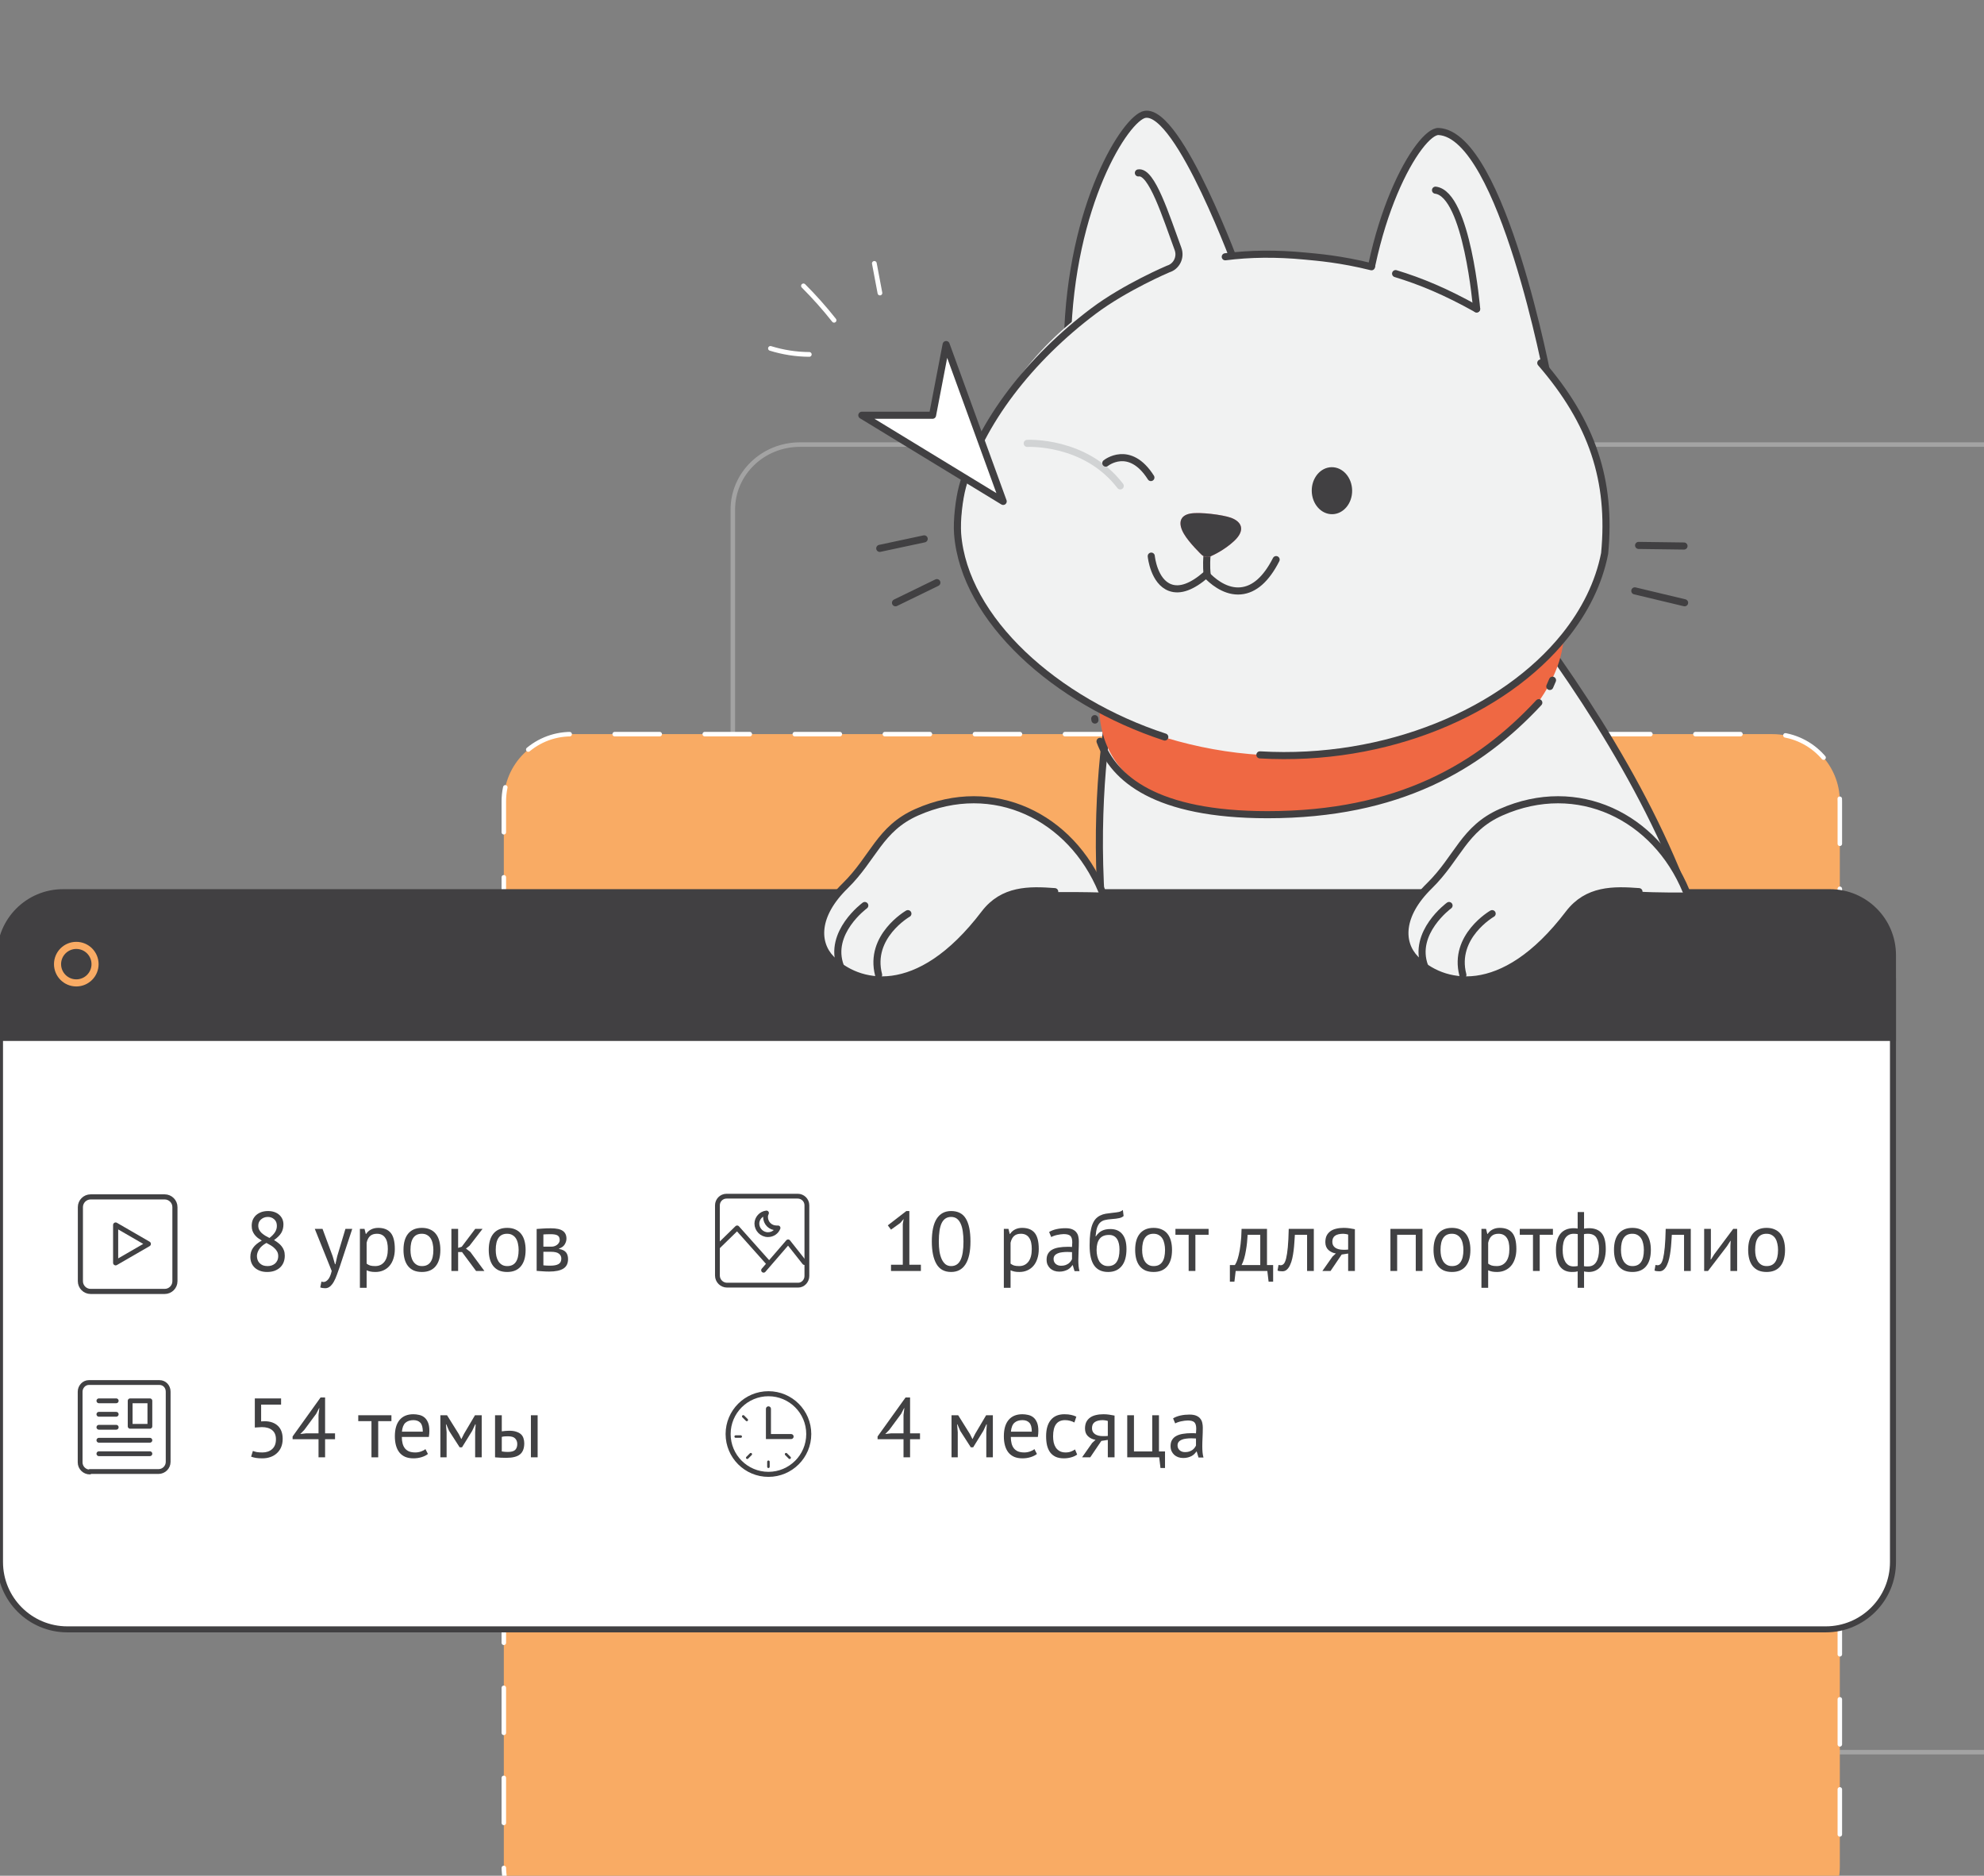 <svg width="330" height="312" viewBox="0 0 330 312" fill="none" xmlns="http://www.w3.org/2000/svg">
<rect x="0" y="0" width="330" height="312" fill="#808080" stroke="none"/>
<g clip-path="url(#clip0_337_6025)">
<path opacity="0.28" d="M346.03 255.013V280.633C346.03 286.613 341.04 291.453 334.88 291.453H133.04C126.88 291.453 121.89 286.603 121.89 280.633V84.773C121.89 78.793 126.88 73.953 133.04 73.953H334.88C341.04 73.953 346.03 78.803 346.03 84.773V223.823" stroke="white" stroke-width="0.75" stroke-miterlimit="10" stroke-linecap="round" stroke-linejoin="round"/>
<path d="M294.82 321.703H95C88.82 321.703 83.8 316.693 83.8 310.503V133.313C83.8 127.133 88.81 122.113 95 122.113H294.82C301 122.113 306.02 127.123 306.02 133.313V310.503C306.02 316.683 301.01 321.703 294.82 321.703Z" fill="#F9AB64"/>
<path d="M294.82 321.703H95C88.82 321.703 83.8 316.693 83.8 310.503V133.313C83.8 127.133 88.81 122.113 95 122.113H294.82C301 122.113 306.02 127.123 306.02 133.313V310.503C306.02 316.683 301.01 321.703 294.82 321.703Z" stroke="white" stroke-width="0.75" stroke-linecap="round" stroke-linejoin="round" stroke-dasharray="7.49 7.49"/>
<path d="M185.98 111.073C185.98 111.073 176.84 144.393 189.85 185.463C198.51 212.783 246.09 200.163 275.85 193.833C289.27 190.973 288.17 180.233 285.59 166.763C281.38 144.803 269.17 123.873 256.8 106.653C259.46 64.063 181.25 91.983 185.98 111.073Z" fill="#F1F2F2"/>
<path d="M185.98 111.073C185.98 111.073 176.84 144.393 189.85 185.463C198.51 212.783 246.09 200.163 275.85 193.833C289.27 190.973 288.17 180.233 285.59 166.763C281.38 144.803 269.17 123.873 256.8 106.653C259.46 64.063 181.25 91.983 185.98 111.073Z" stroke="#414042" stroke-width="1.181" stroke-miterlimit="10" stroke-linecap="round" stroke-linejoin="round"/>
<path d="M183.82 111.242C183.82 111.242 174.86 135.742 211.22 135.512C247.58 135.282 265.78 111.812 258.59 98.852C252.33 87.562 184.5 93.782 183.82 111.242Z" fill="#EF6843"/>
<path d="M182.97 123.313C185.26 129.463 192.19 135.513 210.83 135.513C232.6 135.513 246.03 127.543 255.95 116.883" stroke="#414042" stroke-width="1.181" stroke-miterlimit="10" stroke-linecap="round" stroke-linejoin="round"/>
<path d="M257.78 114.183C257.93 113.833 258.08 113.493 258.23 113.143" stroke="#414042" stroke-width="1.181" stroke-miterlimit="10" stroke-linecap="round" stroke-linejoin="round"/>
<path d="M239.3 21.873C236.13 21.683 226.91 36.773 226.4 59.533L257.57 63.523C257.58 63.523 249.88 22.493 239.3 21.873Z" fill="#F1F2F2" stroke="#414042" stroke-width="1.181" stroke-miterlimit="10" stroke-linecap="round" stroke-linejoin="round"/>
<path d="M190.45 19.023C187.31 19.533 178.06 33.923 177.55 56.683L206 45.233C206 45.223 196.13 18.103 190.45 19.023Z" fill="#F1F2F2" stroke="#414042" stroke-width="1.181" stroke-miterlimit="10" stroke-linecap="round" stroke-linejoin="round"/>
<path d="M267.15 92.063C263.29 111.703 237.87 127.203 209.81 125.573C188.15 124.303 168.12 112.423 161.91 98.123C159.29 92.083 159.14 85.263 161.15 78.993C167.2 60.113 185.4 39.493 217.31 42.593C257.88 46.533 268.22 73.833 267.15 92.063Z" fill="#F1F2F2"/>
<path d="M209.56 125.563C230.6 126.793 250.16 118.383 260.26 105.813C263.62 101.623 265.94 96.973 266.9 92.063C268.06 79.933 264.85 70.283 256.28 60.373" stroke="#414042" stroke-width="1.181" stroke-miterlimit="10" stroke-linecap="round" stroke-linejoin="round"/>
<path d="M189.35 28.763C191.57 28.383 193.92 35.933 195.94 41.403C196.45 42.793 195.7 44.323 194.31 44.743C194.31 44.743 187.18 47.753 181.85 51.763C171.49 59.553 163.03 70.223 160.1 80.913C159.52 83.043 159.11 86.593 159.28 88.793C160.38 103.043 175.62 116.673 193.74 122.593" stroke="#414042" stroke-width="1.181" stroke-miterlimit="10" stroke-linecap="round" stroke-linejoin="round"/>
<path d="M245.61 51.383C245.61 51.383 244.03 32.293 238.77 31.633" stroke="#414042" stroke-width="1.181" stroke-miterlimit="10" stroke-linecap="round" stroke-linejoin="round"/>
<path d="M232.13 45.513C236.3 46.783 240.42 48.483 245.61 51.383" stroke="#414042" stroke-width="1.181" stroke-miterlimit="10" stroke-linecap="round" stroke-linejoin="round"/>
<path d="M228.12 44.373C222.95 43.083 219.06 42.783 217.05 42.593C212.27 42.133 207.86 42.193 203.8 42.713" stroke="#414042" stroke-width="1.181" stroke-miterlimit="10" stroke-linecap="round" stroke-linejoin="round"/>
<path d="M221.602 85.531C223.458 85.502 224.935 83.729 224.902 81.57C224.869 79.41 223.338 77.683 221.483 77.711C219.627 77.74 218.15 79.513 218.183 81.672C218.216 83.832 219.747 85.559 221.602 85.531Z" fill="#414042"/>
<path d="M200.75 92.603C200.75 92.603 200.61 94.052 200.8 95.703" stroke="#414042" stroke-width="1.181" stroke-miterlimit="10" stroke-linecap="round" stroke-linejoin="round"/>
<path d="M153.72 89.633L146.33 91.213" stroke="#414042" stroke-width="1.181" stroke-miterlimit="10" stroke-linecap="round" stroke-linejoin="round"/>
<path d="M155.83 96.913L148.95 100.263" stroke="#414042" stroke-width="1.181" stroke-miterlimit="10" stroke-linecap="round" stroke-linejoin="round"/>
<path d="M272.55 90.723L280.1 90.823" stroke="#414042" stroke-width="1.181" stroke-miterlimit="10" stroke-linecap="round" stroke-linejoin="round"/>
<path d="M271.92 98.283L280.2 100.263" stroke="#414042" stroke-width="1.181" stroke-miterlimit="10" stroke-linecap="round" stroke-linejoin="round"/>
<path d="M196.92 88.793C195.95 87.133 196.15 85.723 198.06 85.413C199.66 85.153 203.34 85.623 204.72 86.113C206.55 86.763 207.19 88.193 205.29 89.973C203.56 91.593 201.56 92.443 201.56 92.443C201.01 92.773 200.3 92.703 199.84 92.253C199.83 92.243 197.8 90.303 196.92 88.793Z" fill="#FF9CAF"/>
<path d="M196.92 88.793C195.95 87.133 196.15 85.723 198.06 85.413C199.66 85.153 203.34 85.623 204.72 86.113C206.55 86.763 207.19 88.193 205.29 89.973C203.56 91.593 201.56 92.443 201.56 92.443C201.01 92.773 200.3 92.703 199.84 92.253C199.83 92.243 197.8 90.303 196.92 88.793Z" fill="#414042"/>
<path d="M182.09 119.533L182.12 119.773" stroke="#414042" stroke-width="1.181" stroke-miterlimit="10" stroke-linecap="round" stroke-linejoin="round"/>
<path d="M212.26 93.083C210.61 96.333 208.63 98.083 206.36 98.283C206.21 98.293 206.07 98.303 205.93 98.303C203.52 98.303 201.54 96.543 200.63 95.563C198.28 97.613 196.26 98.353 194.61 97.733C191.95 96.743 191.5 92.673 191.49 92.503" stroke="#414042" stroke-width="1.181" stroke-miterlimit="10" stroke-linecap="round" stroke-linejoin="round"/>
<path d="M170.86 73.752C170.86 73.752 180.5 73.213 186.33 80.823" stroke="#D1D3D4" stroke-width="1.181" stroke-miterlimit="10" stroke-linecap="round" stroke-linejoin="round"/>
<path d="M191.43 79.433C187.87 73.833 183.93 77.033 183.93 77.033" stroke="#414042" stroke-width="1.181" stroke-miterlimit="10" stroke-linecap="round" stroke-linejoin="round"/>
<path d="M303.67 271.022H11.2C5.02 271.022 0 266.012 0 259.822V162.842C0 162.372 0.38 161.982 0.86 161.982H314C314.47 161.982 314.86 162.362 314.86 162.842V259.822C314.87 266.012 309.85 271.022 303.67 271.022Z" fill="white" stroke="#414042" stroke-miterlimit="10" stroke-linecap="round" stroke-linejoin="round"/>
<path d="M304.39 148.403H10.48C4.69 148.403 0 153.093 0 158.883V172.653H314.86V158.883C314.87 153.093 310.17 148.403 304.39 148.403Z" fill="#414042" stroke="#414042" stroke-miterlimit="10"/>
<path d="M280.44 148.462C280.44 148.462 275.3 148.492 272.61 148.312C268.42 148.032 263.57 148.712 260.93 151.962C249.77 166.642 239.7 163.882 235.43 159.512C232.86 156.882 232.3 151.802 237.75 147.352C241.89 143.962 243.06 137.552 249.38 135.102C262.24 130.102 275.37 136.162 280.44 148.462Z" fill="#F1F2F2"/>
<path d="M241.02 150.622C241.02 150.622 234.87 155.112 236.97 160.732" stroke="#414042" stroke-width="1.181" stroke-miterlimit="10" stroke-linecap="round" stroke-linejoin="round"/>
<path d="M248.19 151.973C248.19 151.973 241.64 155.743 243.32 162.163" stroke="#414042" stroke-width="1.181" stroke-miterlimit="10" stroke-linecap="round" stroke-linejoin="round"/>
<path d="M272.61 148.312C268.37 147.992 264.02 147.912 260.93 151.962C249.77 166.642 239.7 163.882 235.43 159.512C232.86 156.882 232.72 152.272 237.75 147.352C242.48 142.712 243.47 137.842 249.67 135.102C262.45 129.442 275.37 135.892 280.44 148.192" stroke="#414042" stroke-width="1.181" stroke-miterlimit="10" stroke-linecap="round" stroke-linejoin="round"/>
<path d="M183.56 148.462C183.56 148.462 179.76 148.352 175.83 148.382C170.99 148.422 165.68 148.842 163.76 151.962C152.6 166.642 142.53 163.882 138.26 159.512C135.69 156.882 135.13 151.802 140.58 147.352C144.72 143.962 145.89 137.552 152.21 135.102C165.05 130.102 178.49 136.162 183.56 148.462Z" fill="#F1F2F2"/>
<path d="M143.84 150.622C143.84 150.622 137.69 155.112 139.79 160.732" stroke="#414042" stroke-width="1.181" stroke-miterlimit="10" stroke-linecap="round" stroke-linejoin="round"/>
<path d="M151.01 151.973C151.01 151.973 144.46 155.743 146.14 162.163" stroke="#414042" stroke-width="1.181" stroke-miterlimit="10" stroke-linecap="round" stroke-linejoin="round"/>
<path d="M175.43 148.312C171.19 147.992 166.84 147.912 163.75 151.962C152.59 166.642 142.52 163.882 138.25 159.512C135.68 156.882 135.54 152.272 140.57 147.352C145.3 142.712 146.29 137.842 152.49 135.102C165.27 129.442 178.19 135.892 183.26 148.192" stroke="#414042" stroke-width="1.181" stroke-miterlimit="10" stroke-linecap="round" stroke-linejoin="round"/>
<path d="M166.86 83.403L143.35 69.073H155.11L157.37 57.312L166.86 83.403Z" fill="white" stroke="#414042" stroke-width="1.181" stroke-miterlimit="10" stroke-linecap="round" stroke-linejoin="round"/>
<path d="M12.69 163.493C14.413 163.493 15.81 162.096 15.81 160.373C15.81 158.65 14.413 157.253 12.69 157.253C10.967 157.253 9.57 158.65 9.57 160.373C9.57 162.096 10.967 163.493 12.69 163.493Z" stroke="#F9AB64" stroke-width="1.181" stroke-miterlimit="10"/>
<path d="M134.61 58.952C132.42 58.942 130.24 58.602 128.15 57.952" stroke="white" stroke-width="0.787" stroke-miterlimit="10" stroke-linecap="round" stroke-linejoin="round"/>
<path d="M138.73 53.273C137.15 51.273 135.45 49.363 133.64 47.553" stroke="white" stroke-width="0.787" stroke-miterlimit="10" stroke-linecap="round" stroke-linejoin="round"/>
<path d="M146.36 48.742C146.05 47.102 145.74 45.453 145.43 43.812" stroke="white" stroke-width="0.787" stroke-miterlimit="10" stroke-linecap="round" stroke-linejoin="round"/>
<path d="M89.262 204.423C89.588 204.404 89.929 204.381 90.284 204.353C90.648 204.325 91.096 204.311 91.628 204.311C92.552 204.311 93.214 204.455 93.616 204.745C94.017 205.025 94.218 205.454 94.218 206.033C94.218 206.359 94.12 206.681 93.924 206.999C93.737 207.307 93.424 207.535 92.986 207.685V207.741C93.536 207.843 93.924 208.035 94.148 208.315C94.372 208.595 94.484 208.968 94.484 209.435C94.484 210.163 94.222 210.69 93.7 211.017C93.177 211.343 92.393 211.507 91.348 211.507C90.956 211.507 90.592 211.493 90.256 211.465C89.92 211.446 89.588 211.423 89.262 211.395V204.423ZM90.382 210.471C90.559 210.489 90.732 210.503 90.9 210.513C91.077 210.522 91.282 210.527 91.516 210.527C92.141 210.527 92.603 210.438 92.902 210.261C93.21 210.083 93.364 209.78 93.364 209.351C93.364 209.015 93.233 208.744 92.972 208.539C92.72 208.324 92.267 208.217 91.614 208.217H90.382V210.471ZM91.754 207.363C91.922 207.363 92.085 207.335 92.244 207.279C92.402 207.223 92.542 207.148 92.664 207.055C92.794 206.952 92.897 206.835 92.972 206.705C93.056 206.574 93.098 206.434 93.098 206.285C93.098 205.911 92.986 205.655 92.762 205.515C92.538 205.365 92.146 205.291 91.586 205.291C91.287 205.291 91.049 205.295 90.872 205.305C90.704 205.314 90.54 205.323 90.382 205.333V207.363H91.754Z" fill="#414143"/>
<path d="M81.294 207.908C81.294 206.723 81.555 205.818 82.078 205.192C82.61 204.558 83.371 204.24 84.36 204.24C84.883 204.24 85.335 204.329 85.718 204.506C86.11 204.674 86.432 204.922 86.684 205.248C86.936 205.566 87.123 205.953 87.244 206.41C87.365 206.858 87.426 207.358 87.426 207.908C87.426 209.094 87.16 210.004 86.628 210.638C86.105 211.264 85.349 211.576 84.36 211.576C83.837 211.576 83.38 211.492 82.988 211.324C82.605 211.147 82.288 210.9 82.036 210.582C81.784 210.256 81.597 209.868 81.476 209.42C81.355 208.963 81.294 208.459 81.294 207.908ZM82.456 207.908C82.456 208.263 82.489 208.604 82.554 208.93C82.629 209.257 82.741 209.542 82.89 209.784C83.039 210.027 83.235 210.223 83.478 210.372C83.721 210.522 84.015 210.596 84.36 210.596C85.629 210.606 86.264 209.71 86.264 207.908C86.264 207.544 86.227 207.199 86.152 206.872C86.087 206.546 85.979 206.261 85.83 206.018C85.681 205.776 85.485 205.584 85.242 205.444C84.999 205.295 84.705 205.22 84.36 205.22C83.091 205.211 82.456 206.107 82.456 207.908Z" fill="#414143"/>
<path d="M76.845 208.258H76.201V211.408H75.081V204.408H76.201V207.572L76.803 207.376L79.043 204.408H80.261L78.091 207.222L77.503 207.684L78.231 208.244L80.569 211.408H79.183L76.845 208.258Z" fill="#414143"/>
<path d="M67.113 207.908C67.113 206.723 67.374 205.818 67.897 205.192C68.429 204.558 69.189 204.24 70.179 204.24C70.701 204.24 71.154 204.329 71.537 204.506C71.929 204.674 72.251 204.922 72.503 205.248C72.755 205.566 72.942 205.953 73.063 206.41C73.184 206.858 73.245 207.358 73.245 207.908C73.245 209.094 72.979 210.004 72.447 210.638C71.924 211.264 71.168 211.576 70.179 211.576C69.656 211.576 69.199 211.492 68.807 211.324C68.424 211.147 68.107 210.9 67.855 210.582C67.603 210.256 67.416 209.868 67.295 209.42C67.174 208.963 67.113 208.459 67.113 207.908ZM68.275 207.908C68.275 208.263 68.308 208.604 68.373 208.93C68.448 209.257 68.559 209.542 68.709 209.784C68.858 210.027 69.054 210.223 69.297 210.372C69.54 210.522 69.834 210.596 70.179 210.596C71.448 210.606 72.083 209.71 72.083 207.908C72.083 207.544 72.046 207.199 71.971 206.872C71.906 206.546 71.798 206.261 71.649 206.018C71.499 205.776 71.303 205.584 71.061 205.444C70.818 205.295 70.524 205.22 70.179 205.22C68.909 205.211 68.275 206.107 68.275 207.908Z" fill="#414143"/>
<path d="M59.861 204.408H60.631L60.841 205.248H60.897C61.111 204.922 61.387 204.674 61.723 204.506C62.068 204.329 62.46 204.24 62.899 204.24C63.832 204.24 64.528 204.516 64.985 205.066C65.442 205.617 65.671 206.518 65.671 207.768C65.671 208.356 65.591 208.888 65.433 209.364C65.284 209.831 65.069 210.228 64.789 210.554C64.509 210.881 64.168 211.133 63.767 211.31C63.375 211.488 62.936 211.576 62.451 211.576C62.105 211.576 61.83 211.553 61.625 211.506C61.429 211.469 61.214 211.399 60.981 211.296V214.208H59.861V204.408ZM62.689 205.22C62.213 205.22 61.835 205.346 61.555 205.598C61.284 205.841 61.093 206.214 60.981 206.718V210.19C61.149 210.321 61.34 210.424 61.555 210.498C61.77 210.564 62.054 210.596 62.409 210.596C63.053 210.596 63.562 210.358 63.935 209.882C64.317 209.397 64.509 208.688 64.509 207.754C64.509 207.372 64.476 207.026 64.411 206.718C64.346 206.401 64.238 206.135 64.089 205.92C63.949 205.696 63.762 205.524 63.529 205.402C63.305 205.281 63.025 205.22 62.689 205.22Z" fill="#414143"/>
<path d="M55.327 208.944L55.719 210.288H55.789L56.097 208.93L57.455 204.408H58.589L56.517 210.694C56.359 211.152 56.2 211.595 56.041 212.024C55.892 212.454 55.724 212.836 55.537 213.172C55.351 213.508 55.141 213.774 54.907 213.97C54.674 214.176 54.403 214.278 54.095 214.278C53.759 214.278 53.484 214.232 53.269 214.138L53.465 213.172C53.587 213.219 53.703 213.242 53.815 213.242C54.077 213.242 54.329 213.102 54.571 212.822C54.814 212.552 55.015 212.08 55.173 211.408L52.359 204.408H53.647L55.327 208.944Z" fill="#414143"/>
<path d="M41.642 209.07C41.642 208.482 41.796 207.974 42.104 207.544C42.412 207.106 42.893 206.709 43.546 206.354C43.313 206.214 43.093 206.07 42.888 205.92C42.692 205.762 42.515 205.584 42.356 205.388C42.207 205.192 42.085 204.973 41.992 204.73C41.908 204.488 41.866 204.208 41.866 203.89C41.866 203.526 41.927 203.195 42.048 202.896C42.179 202.598 42.361 202.341 42.594 202.126C42.837 201.912 43.121 201.744 43.448 201.622C43.784 201.501 44.162 201.44 44.582 201.44C44.974 201.44 45.329 201.496 45.646 201.608C45.963 201.72 46.229 201.874 46.444 202.07C46.668 202.266 46.841 202.5 46.962 202.77C47.083 203.041 47.144 203.34 47.144 203.666C47.144 204.198 47.023 204.67 46.78 205.08C46.537 205.482 46.136 205.878 45.576 206.27C45.819 206.41 46.047 206.564 46.262 206.732C46.486 206.9 46.677 207.087 46.836 207.292C47.004 207.498 47.135 207.731 47.228 207.992C47.321 208.244 47.368 208.534 47.368 208.86C47.368 209.262 47.303 209.63 47.172 209.966C47.041 210.293 46.85 210.578 46.598 210.82C46.346 211.054 46.038 211.24 45.674 211.38C45.31 211.511 44.895 211.576 44.428 211.576C43.98 211.576 43.583 211.511 43.238 211.38C42.893 211.25 42.599 211.072 42.356 210.848C42.123 210.624 41.945 210.363 41.824 210.064C41.703 209.756 41.642 209.425 41.642 209.07ZM46.276 208.93C46.276 208.65 46.22 208.408 46.108 208.202C45.996 207.988 45.847 207.796 45.66 207.628C45.483 207.451 45.277 207.292 45.044 207.152C44.811 207.012 44.568 206.877 44.316 206.746C43.747 207.064 43.341 207.418 43.098 207.81C42.855 208.202 42.734 208.576 42.734 208.93C42.734 209.154 42.771 209.369 42.846 209.574C42.921 209.78 43.033 209.957 43.182 210.106C43.331 210.256 43.513 210.377 43.728 210.47C43.952 210.554 44.209 210.596 44.498 210.596C44.731 210.596 44.955 210.564 45.17 210.498C45.385 210.424 45.571 210.321 45.73 210.19C45.898 210.05 46.029 209.878 46.122 209.672C46.225 209.458 46.276 209.21 46.276 208.93ZM42.958 203.862C42.958 204.124 43.009 204.357 43.112 204.562C43.215 204.758 43.35 204.936 43.518 205.094C43.695 205.253 43.896 205.402 44.12 205.542C44.344 205.673 44.577 205.799 44.82 205.92C45.24 205.594 45.548 205.272 45.744 204.954C45.949 204.637 46.052 204.287 46.052 203.904C46.052 203.428 45.903 203.064 45.604 202.812C45.315 202.551 44.965 202.42 44.554 202.42C44.302 202.42 44.078 202.462 43.882 202.546C43.686 202.63 43.518 202.738 43.378 202.868C43.238 202.999 43.131 203.153 43.056 203.33C42.991 203.498 42.958 203.676 42.958 203.862Z" fill="#414143"/>
<g clip-path="url(#clip1_337_6025)">
<path d="M19.234 210.053V203.763L24.674 206.908L19.234 210.053Z" stroke="#414143" stroke-width="0.85" stroke-miterlimit="10" stroke-linecap="round" stroke-linejoin="round"/>
<path d="M27.396 199.088C28.331 199.088 29.096 199.853 29.096 200.788V213.113C29.096 214.048 28.331 214.813 27.396 214.813H15.071C14.136 214.813 13.371 214.048 13.371 213.113V200.788C13.371 199.853 14.136 199.088 15.071 199.088H27.396V199.088Z" stroke="#414143" stroke-width="0.85" stroke-miterlimit="10" stroke-linecap="round" stroke-linejoin="round"/>
</g>
<path d="M290.773 207.908C290.773 206.723 291.035 205.818 291.557 205.192C292.089 204.558 292.85 204.24 293.839 204.24C294.362 204.24 294.815 204.329 295.197 204.506C295.589 204.674 295.911 204.922 296.163 205.248C296.415 205.566 296.602 205.953 296.723 206.41C296.845 206.858 296.905 207.358 296.905 207.908C296.905 209.094 296.639 210.004 296.107 210.638C295.585 211.264 294.829 211.576 293.839 211.576C293.317 211.576 292.859 211.492 292.467 211.324C292.085 211.147 291.767 210.9 291.515 210.582C291.263 210.256 291.077 209.868 290.955 209.42C290.834 208.963 290.773 208.459 290.773 207.908ZM291.935 207.908C291.935 208.263 291.968 208.604 292.033 208.93C292.108 209.257 292.22 209.542 292.369 209.784C292.519 210.027 292.715 210.223 292.957 210.372C293.2 210.522 293.494 210.596 293.839 210.596C295.109 210.606 295.743 209.71 295.743 207.908C295.743 207.544 295.706 207.199 295.631 206.872C295.566 206.546 295.459 206.261 295.309 206.018C295.16 205.776 294.964 205.584 294.721 205.444C294.479 205.295 294.185 205.22 293.839 205.22C292.57 205.211 291.935 206.107 291.935 207.908Z" fill="#414143"/>
<path d="M287.821 207.264L287.863 206.396H287.821L287.247 207.292L284.097 211.408H283.453V204.408H284.573V208.678L284.531 209.504H284.587L285.133 208.636L288.283 204.408H288.941V211.408H287.821V207.264Z" fill="#414143"/>
<path d="M280.108 205.388H278.078C278.05 205.78 278.022 206.205 277.994 206.662C277.966 207.11 277.924 207.563 277.868 208.02C277.812 208.468 277.737 208.902 277.644 209.322C277.551 209.733 277.429 210.097 277.28 210.414C277.14 210.732 276.963 210.988 276.748 211.184C276.543 211.371 276.295 211.464 276.006 211.464C275.829 211.464 275.675 211.455 275.544 211.436C275.413 211.418 275.297 211.385 275.194 211.338L275.362 210.4C275.474 210.438 275.595 210.456 275.726 210.456C275.913 210.456 276.081 210.377 276.23 210.218C276.379 210.06 276.51 209.761 276.622 209.322C276.734 208.874 276.827 208.258 276.902 207.474C276.977 206.69 277.028 205.668 277.056 204.408H281.228V211.408H280.108V205.388Z" fill="#414143"/>
<path d="M268.456 207.908C268.456 206.723 268.717 205.818 269.24 205.192C269.772 204.558 270.533 204.24 271.522 204.24C272.045 204.24 272.497 204.329 272.88 204.506C273.272 204.674 273.594 204.922 273.846 205.248C274.098 205.566 274.285 205.953 274.406 206.41C274.527 206.858 274.588 207.358 274.588 207.908C274.588 209.094 274.322 210.004 273.79 210.638C273.267 211.264 272.511 211.576 271.522 211.576C270.999 211.576 270.542 211.492 270.15 211.324C269.767 211.147 269.45 210.9 269.198 210.582C268.946 210.256 268.759 209.868 268.638 209.42C268.517 208.963 268.456 208.459 268.456 207.908ZM269.618 207.908C269.618 208.263 269.651 208.604 269.716 208.93C269.791 209.257 269.903 209.542 270.052 209.784C270.201 210.027 270.397 210.223 270.64 210.372C270.883 210.522 271.177 210.596 271.522 210.596C272.791 210.606 273.426 209.71 273.426 207.908C273.426 207.544 273.389 207.199 273.314 206.872C273.249 206.546 273.141 206.261 272.992 206.018C272.843 205.776 272.647 205.584 272.404 205.444C272.161 205.295 271.867 205.22 271.522 205.22C270.253 205.211 269.618 206.107 269.618 207.908Z" fill="#414143"/>
<path d="M262.413 211.464C262.254 211.52 262.086 211.553 261.909 211.562C261.741 211.572 261.587 211.576 261.447 211.576C260.597 211.576 259.944 211.278 259.487 210.68C259.029 210.083 258.801 209.159 258.801 207.908C258.801 206.714 259.053 205.813 259.557 205.206C260.061 204.6 260.789 204.296 261.741 204.296C262.002 204.296 262.226 204.315 262.413 204.352V201.608H263.477V204.366C263.645 204.338 263.794 204.32 263.925 204.31C264.055 204.301 264.181 204.296 264.303 204.296C265.227 204.296 265.922 204.567 266.389 205.108C266.855 205.64 267.089 206.527 267.089 207.768C267.089 208.356 267.023 208.888 266.893 209.364C266.771 209.831 266.589 210.228 266.347 210.554C266.104 210.881 265.805 211.133 265.451 211.31C265.105 211.488 264.704 211.576 264.247 211.576C264.163 211.576 264.037 211.567 263.869 211.548C263.71 211.539 263.579 211.516 263.477 211.478V214.208H262.413V211.464ZM264.093 205.22C263.981 205.22 263.878 205.225 263.785 205.234C263.701 205.234 263.593 205.253 263.463 205.29V210.61C263.556 210.629 263.659 210.643 263.771 210.652C263.892 210.652 264.023 210.652 264.163 210.652C264.76 210.652 265.208 210.405 265.507 209.91C265.815 209.416 265.969 208.702 265.969 207.768C265.969 206.975 265.829 206.354 265.549 205.906C265.278 205.449 264.793 205.22 264.093 205.22ZM261.727 210.652C261.839 210.652 261.951 210.648 262.063 210.638C262.175 210.629 262.296 210.61 262.427 210.582V205.276C262.315 205.258 262.207 205.244 262.105 205.234C262.011 205.225 261.895 205.22 261.755 205.22C261.176 205.22 260.723 205.44 260.397 205.878C260.079 206.308 259.921 206.984 259.921 207.908C259.921 208.3 259.953 208.664 260.019 209C260.093 209.336 260.205 209.63 260.355 209.882C260.504 210.125 260.691 210.316 260.915 210.456C261.148 210.587 261.419 210.652 261.727 210.652Z" fill="#414143"/>
<path d="M258.299 205.388H256.101V211.408H254.981V205.388H252.783V204.408H258.299V205.388Z" fill="#414143"/>
<path d="M246.408 204.408H247.178L247.388 205.248H247.444C247.658 204.922 247.934 204.674 248.27 204.506C248.615 204.329 249.007 204.24 249.446 204.24C250.379 204.24 251.074 204.516 251.532 205.066C251.989 205.617 252.218 206.518 252.218 207.768C252.218 208.356 252.138 208.888 251.98 209.364C251.83 209.831 251.616 210.228 251.336 210.554C251.056 210.881 250.715 211.133 250.314 211.31C249.922 211.488 249.483 211.576 248.998 211.576C248.652 211.576 248.377 211.553 248.172 211.506C247.976 211.469 247.761 211.399 247.528 211.296V214.208H246.408V204.408ZM249.236 205.22C248.76 205.22 248.382 205.346 248.102 205.598C247.831 205.841 247.64 206.214 247.528 206.718V210.19C247.696 210.321 247.887 210.424 248.102 210.498C248.316 210.564 248.601 210.596 248.956 210.596C249.6 210.596 250.108 210.358 250.482 209.882C250.864 209.397 251.056 208.688 251.056 207.754C251.056 207.372 251.023 207.026 250.958 206.718C250.892 206.401 250.785 206.135 250.636 205.92C250.496 205.696 250.309 205.524 250.076 205.402C249.852 205.281 249.572 205.22 249.236 205.22Z" fill="#414143"/>
<path d="M238.44 207.908C238.44 206.723 238.701 205.818 239.224 205.192C239.756 204.558 240.517 204.24 241.506 204.24C242.029 204.24 242.481 204.329 242.864 204.506C243.256 204.674 243.578 204.922 243.83 205.248C244.082 205.566 244.269 205.953 244.39 206.41C244.511 206.858 244.572 207.358 244.572 207.908C244.572 209.094 244.306 210.004 243.774 210.638C243.251 211.264 242.495 211.576 241.506 211.576C240.983 211.576 240.526 211.492 240.134 211.324C239.751 211.147 239.434 210.9 239.182 210.582C238.93 210.256 238.743 209.868 238.622 209.42C238.501 208.963 238.44 208.459 238.44 207.908ZM239.602 207.908C239.602 208.263 239.635 208.604 239.7 208.93C239.775 209.257 239.887 209.542 240.036 209.784C240.185 210.027 240.381 210.223 240.624 210.372C240.867 210.522 241.161 210.596 241.506 210.596C242.775 210.606 243.41 209.71 243.41 207.908C243.41 207.544 243.373 207.199 243.298 206.872C243.233 206.546 243.125 206.261 242.976 206.018C242.827 205.776 242.631 205.584 242.388 205.444C242.145 205.295 241.851 205.22 241.506 205.22C240.237 205.211 239.602 206.107 239.602 207.908Z" fill="#414143"/>
<path d="M235.484 205.388H232.39V211.408H231.27V204.408H236.604V211.408H235.484V205.388Z" fill="#414143"/>
<path d="M224.239 208.51L223.161 208.678L221.313 211.408H219.955L221.635 209.014L222.195 208.496C221.709 208.422 221.294 208.226 220.949 207.908C220.613 207.591 220.445 207.162 220.445 206.62C220.445 206.2 220.515 205.841 220.655 205.542C220.804 205.244 221.014 204.996 221.285 204.8C221.555 204.604 221.877 204.464 222.251 204.38C222.624 204.287 223.044 204.24 223.511 204.24C223.856 204.24 224.178 204.264 224.477 204.31C224.775 204.357 225.069 204.408 225.359 204.464V211.408H224.239V208.51ZM224.239 205.36C224.117 205.314 223.982 205.281 223.833 205.262C223.683 205.234 223.553 205.22 223.441 205.22C222.843 205.22 222.386 205.328 222.069 205.542C221.761 205.757 221.607 206.098 221.607 206.564C221.607 206.984 221.77 207.311 222.097 207.544C222.433 207.768 222.871 207.88 223.413 207.88C223.422 207.88 223.436 207.88 223.455 207.88C223.473 207.88 223.511 207.88 223.567 207.88C223.623 207.88 223.702 207.88 223.805 207.88C223.907 207.871 224.052 207.862 224.239 207.852V205.36Z" fill="#414143"/>
<path d="M217.408 205.388H215.378C215.35 205.78 215.322 206.205 215.294 206.662C215.266 207.11 215.224 207.563 215.168 208.02C215.112 208.468 215.037 208.902 214.944 209.322C214.85 209.733 214.729 210.097 214.58 210.414C214.44 210.732 214.262 210.988 214.048 211.184C213.842 211.371 213.595 211.464 213.306 211.464C213.128 211.464 212.974 211.455 212.844 211.436C212.713 211.418 212.596 211.385 212.494 211.338L212.662 210.4C212.774 210.438 212.895 210.456 213.026 210.456C213.212 210.456 213.38 210.377 213.53 210.218C213.679 210.06 213.81 209.761 213.922 209.322C214.034 208.874 214.127 208.258 214.202 207.474C214.276 206.69 214.328 205.668 214.356 204.408H218.528V211.408H217.408V205.388Z" fill="#414143"/>
<path d="M211.762 213.186H211.006L210.796 211.408H205.532L205.322 213.186H204.566V210.428H205.392C205.467 210.326 205.565 210.144 205.686 209.882C205.807 209.612 205.924 209.238 206.036 208.762C206.157 208.277 206.26 207.68 206.344 206.97C206.437 206.252 206.493 205.398 206.512 204.408H210.74V210.428H211.762V213.186ZM209.62 210.428V205.388H207.52C207.501 205.78 207.469 206.21 207.422 206.676C207.375 207.134 207.31 207.596 207.226 208.062C207.151 208.52 207.053 208.954 206.932 209.364C206.811 209.775 206.671 210.13 206.512 210.428H209.62Z" fill="#414143"/>
<path d="M201.027 205.388H198.829V211.408H197.709V205.388H195.511V204.408H201.027V205.388Z" fill="#414143"/>
<path d="M188.812 207.908C188.812 206.723 189.073 205.818 189.596 205.192C190.128 204.558 190.888 204.24 191.878 204.24C192.4 204.24 192.853 204.329 193.236 204.506C193.628 204.674 193.95 204.922 194.202 205.248C194.454 205.566 194.64 205.953 194.762 206.41C194.883 206.858 194.944 207.358 194.944 207.908C194.944 209.094 194.678 210.004 194.146 210.638C193.623 211.264 192.867 211.576 191.878 211.576C191.355 211.576 190.898 211.492 190.506 211.324C190.123 211.147 189.806 210.9 189.554 210.582C189.302 210.256 189.115 209.868 188.994 209.42C188.872 208.963 188.812 208.459 188.812 207.908ZM189.974 207.908C189.974 208.263 190.006 208.604 190.072 208.93C190.146 209.257 190.258 209.542 190.408 209.784C190.557 210.027 190.753 210.223 190.996 210.372C191.238 210.522 191.532 210.596 191.878 210.596C193.147 210.606 193.782 209.71 193.782 207.908C193.782 207.544 193.744 207.199 193.67 206.872C193.604 206.546 193.497 206.261 193.348 206.018C193.198 205.776 193.002 205.584 192.76 205.444C192.517 205.295 192.223 205.22 191.878 205.22C190.608 205.211 189.974 206.107 189.974 207.908Z" fill="#414143"/>
<path d="M182.272 205.654C182.58 205.206 182.921 204.893 183.294 204.716C183.667 204.529 184.134 204.436 184.694 204.436C185.553 204.436 186.211 204.716 186.668 205.276C187.135 205.836 187.368 206.662 187.368 207.754C187.368 209.014 187.097 209.966 186.556 210.61C186.024 211.254 185.277 211.576 184.316 211.576C183.289 211.576 182.519 211.221 182.006 210.512C181.493 209.802 181.236 208.687 181.236 207.166C181.236 206.363 181.273 205.677 181.348 205.108C181.432 204.538 181.549 204.058 181.698 203.666C181.857 203.274 182.043 202.961 182.258 202.728C182.482 202.494 182.729 202.312 183 202.182C183.28 202.042 183.583 201.944 183.91 201.888C184.237 201.832 184.587 201.785 184.96 201.748C185.445 201.701 185.823 201.65 186.094 201.594C186.374 201.528 186.598 201.416 186.766 201.258L186.892 202.266C186.799 202.35 186.696 202.42 186.584 202.476C186.472 202.532 186.337 202.578 186.178 202.616C186.019 202.653 185.828 202.686 185.604 202.714C185.389 202.742 185.137 202.765 184.848 202.784C184.447 202.812 184.092 202.863 183.784 202.938C183.485 203.003 183.224 203.138 183 203.344C182.785 203.54 182.613 203.824 182.482 204.198C182.361 204.562 182.277 205.047 182.23 205.654H182.272ZM182.398 207.922C182.398 208.276 182.435 208.617 182.51 208.944C182.585 209.27 182.697 209.56 182.846 209.812C183.005 210.054 183.205 210.246 183.448 210.386C183.691 210.526 183.975 210.596 184.302 210.596C184.946 210.596 185.422 210.367 185.73 209.91C186.047 209.443 186.206 208.757 186.206 207.852C186.206 207.497 186.173 207.17 186.108 206.872C186.043 206.573 185.94 206.316 185.8 206.102C185.66 205.878 185.483 205.71 185.268 205.598C185.053 205.476 184.797 205.416 184.498 205.416C183.77 205.406 183.238 205.621 182.902 206.06C182.566 206.489 182.398 207.11 182.398 207.922Z" fill="#414143"/>
<path d="M174.501 204.926C174.855 204.711 175.266 204.553 175.733 204.45C176.209 204.347 176.703 204.296 177.217 204.296C177.702 204.296 178.089 204.361 178.379 204.492C178.677 204.623 178.901 204.795 179.051 205.01C179.209 205.215 179.312 205.444 179.359 205.696C179.415 205.948 179.443 206.2 179.443 206.452C179.443 207.012 179.429 207.558 179.401 208.09C179.373 208.622 179.359 209.126 179.359 209.602C179.359 209.947 179.373 210.274 179.401 210.582C179.429 210.89 179.48 211.175 179.555 211.436H178.729L178.435 210.456H178.365C178.281 210.587 178.173 210.717 178.043 210.848C177.921 210.969 177.772 211.081 177.595 211.184C177.417 211.277 177.212 211.357 176.979 211.422C176.745 211.487 176.479 211.52 176.181 211.52C175.882 211.52 175.602 211.473 175.341 211.38C175.089 211.287 174.869 211.156 174.683 210.988C174.496 210.811 174.347 210.601 174.235 210.358C174.132 210.115 174.081 209.84 174.081 209.532C174.081 209.121 174.165 208.781 174.333 208.51C174.501 208.23 174.734 208.011 175.033 207.852C175.341 207.684 175.705 207.567 176.125 207.502C176.554 207.427 177.025 207.39 177.539 207.39C177.669 207.39 177.795 207.39 177.917 207.39C178.047 207.39 178.178 207.399 178.309 207.418C178.337 207.138 178.351 206.886 178.351 206.662C178.351 206.149 178.248 205.789 178.043 205.584C177.837 205.379 177.464 205.276 176.923 205.276C176.764 205.276 176.591 205.29 176.405 205.318C176.227 205.337 176.041 205.369 175.845 205.416C175.658 205.453 175.476 205.505 175.299 205.57C175.131 205.626 174.981 205.691 174.851 205.766L174.501 204.926ZM176.489 210.54C176.75 210.54 176.983 210.507 177.189 210.442C177.394 210.367 177.571 210.279 177.721 210.176C177.87 210.064 177.991 209.943 178.085 209.812C178.187 209.681 178.262 209.555 178.309 209.434V208.272C178.178 208.263 178.043 208.258 177.903 208.258C177.772 208.249 177.641 208.244 177.511 208.244C177.221 208.244 176.937 208.263 176.657 208.3C176.386 208.328 176.143 208.389 175.929 208.482C175.723 208.566 175.555 208.687 175.425 208.846C175.303 208.995 175.243 209.187 175.243 209.42C175.243 209.747 175.359 210.017 175.593 210.232C175.826 210.437 176.125 210.54 176.489 210.54Z" fill="#414143"/>
<path d="M166.968 204.408H167.738L167.948 205.248H168.004C168.219 204.922 168.494 204.674 168.83 204.506C169.176 204.329 169.568 204.24 170.006 204.24C170.94 204.24 171.635 204.516 172.092 205.066C172.55 205.617 172.778 206.518 172.778 207.768C172.778 208.356 172.699 208.888 172.54 209.364C172.391 209.831 172.176 210.228 171.896 210.554C171.616 210.881 171.276 211.133 170.874 211.31C170.482 211.488 170.044 211.576 169.558 211.576C169.213 211.576 168.938 211.553 168.732 211.506C168.536 211.469 168.322 211.399 168.088 211.296V214.208H166.968V204.408ZM169.796 205.22C169.32 205.22 168.942 205.346 168.662 205.598C168.392 205.841 168.2 206.214 168.088 206.718V210.19C168.256 210.321 168.448 210.424 168.662 210.498C168.877 210.564 169.162 210.596 169.516 210.596C170.16 210.596 170.669 210.358 171.042 209.882C171.425 209.397 171.616 208.688 171.616 207.754C171.616 207.372 171.584 207.026 171.518 206.718C171.453 206.401 171.346 206.135 171.196 205.92C171.056 205.696 170.87 205.524 170.636 205.402C170.412 205.281 170.132 205.22 169.796 205.22Z" fill="#414143"/>
<path d="M154.991 206.508C154.991 204.828 155.261 203.564 155.803 202.714C156.353 201.865 157.151 201.44 158.197 201.44C159.326 201.44 160.143 201.86 160.647 202.7C161.16 203.531 161.417 204.8 161.417 206.508C161.417 208.188 161.141 209.453 160.591 210.302C160.049 211.152 159.251 211.576 158.197 211.576C157.086 211.576 156.274 211.133 155.761 210.246C155.247 209.36 154.991 208.114 154.991 206.508ZM156.153 206.508C156.153 207.115 156.19 207.67 156.265 208.174C156.349 208.669 156.475 209.098 156.643 209.462C156.811 209.817 157.021 210.097 157.273 210.302C157.534 210.498 157.842 210.596 158.197 210.596C158.906 210.596 159.424 210.27 159.751 209.616C160.087 208.954 160.255 207.918 160.255 206.508C160.255 205.911 160.217 205.36 160.143 204.856C160.077 204.352 159.961 203.918 159.793 203.554C159.634 203.19 159.424 202.91 159.163 202.714C158.901 202.518 158.579 202.42 158.197 202.42C157.497 202.42 156.979 202.752 156.643 203.414C156.316 204.077 156.153 205.108 156.153 206.508Z" fill="#414143"/>
<path d="M148.202 210.372H150.162V203.596L150.302 202.77L149.742 203.428L148.202 204.534L147.67 203.82L150.75 201.44H151.254V210.372H153.172V211.408H148.202V210.372Z" fill="#414143"/>
<g clip-path="url(#clip2_337_6025)">
<path d="M119.33 207.448V200.488C119.33 199.688 119.97 198.968 120.85 198.968H132.69C133.49 198.968 134.21 199.608 134.21 200.488V212.248C134.21 213.048 133.57 213.768 132.77 213.768H120.93C120.05 213.768 119.33 213.048 119.33 212.168V207.448V207.448Z" stroke="#414143" stroke-width="0.8" stroke-miterlimit="10" stroke-linecap="round" stroke-linejoin="round"/>
<path d="M119.33 207.447L122.61 204.247L127.89 210.167" stroke="#414143" stroke-width="0.8" stroke-miterlimit="10" stroke-linecap="round" stroke-linejoin="round"/>
<path d="M133.809 210.007L131.089 206.567L127.009 211.287" stroke="#414143" stroke-width="0.8" stroke-miterlimit="10" stroke-linecap="round" stroke-linejoin="round"/>
<path d="M129.17 204.248C128.13 204.248 127.33 203.448 127.33 202.408C127.33 202.168 127.41 201.928 127.49 201.768C126.61 201.848 125.89 202.648 125.89 203.528C125.89 204.488 126.69 205.368 127.73 205.368C128.53 205.368 129.17 204.888 129.41 204.248C129.25 204.248 129.25 204.248 129.17 204.248Z" stroke="#414143" stroke-width="0.8" stroke-miterlimit="10" stroke-linecap="round" stroke-linejoin="round"/>
</g>
<path d="M83.462 241.428C83.808 241.484 84.139 241.512 84.456 241.512C85.044 241.512 85.455 241.4 85.688 241.176C85.922 240.943 86.038 240.616 86.038 240.196C86.038 239.823 85.922 239.515 85.688 239.272C85.464 239.03 85.068 238.908 84.498 238.908C84.34 238.908 84.167 238.913 83.98 238.922C83.794 238.932 83.621 238.96 83.462 239.006V241.428ZM83.462 238.082C83.686 238.045 83.901 238.022 84.106 238.012C84.312 237.994 84.508 237.984 84.694 237.984C85.17 237.984 85.567 238.04 85.884 238.152C86.211 238.255 86.472 238.4 86.668 238.586C86.864 238.773 87 238.997 87.074 239.258C87.158 239.51 87.2 239.781 87.2 240.07C87.2 240.92 86.962 241.536 86.486 241.918C86.02 242.301 85.259 242.492 84.204 242.492C83.607 242.492 82.986 242.464 82.342 242.408V235.408H83.462V238.082ZM88.306 235.408H89.426V242.408H88.306V235.408Z" fill="#414143"/>
<path d="M79.031 238.25L79.115 236.92H79.045L78.541 237.998L76.847 240.742H76.455L74.691 237.998L74.229 236.92H74.173L74.285 238.236V242.408H73.249V235.408H74.355L76.315 238.544L76.721 239.356H76.749L77.169 238.516L79.003 235.408H80.123V242.408H79.031V238.25Z" fill="#414143"/>
<path d="M71.179 241.848C70.899 242.072 70.545 242.25 70.115 242.38C69.695 242.511 69.247 242.576 68.771 242.576C68.239 242.576 67.777 242.492 67.385 242.324C66.993 242.147 66.671 241.9 66.419 241.582C66.167 241.256 65.981 240.868 65.859 240.42C65.738 239.972 65.677 239.468 65.677 238.908C65.677 237.714 65.943 236.804 66.475 236.178C67.007 235.553 67.768 235.24 68.757 235.24C69.075 235.24 69.392 235.278 69.709 235.352C70.027 235.418 70.311 235.548 70.563 235.744C70.815 235.94 71.021 236.22 71.179 236.584C71.338 236.939 71.417 237.41 71.417 237.998C71.417 238.306 71.389 238.647 71.333 239.02H66.839C66.839 239.431 66.881 239.795 66.965 240.112C67.049 240.43 67.18 240.7 67.357 240.924C67.535 241.139 67.763 241.307 68.043 241.428C68.333 241.54 68.683 241.596 69.093 241.596C69.411 241.596 69.728 241.54 70.045 241.428C70.363 241.316 70.601 241.186 70.759 241.036L71.179 241.848ZM68.771 236.22C68.221 236.22 67.777 236.365 67.441 236.654C67.115 236.944 66.919 237.438 66.853 238.138H70.325C70.325 237.429 70.19 236.934 69.919 236.654C69.649 236.365 69.266 236.22 68.771 236.22Z" fill="#414143"/>
<path d="M65.106 236.388H62.908V242.408H61.788V236.388H59.59V235.408H65.106V236.388Z" fill="#414143"/>
<path d="M55.725 239.398H54.073V242.408H52.981V239.398H48.669V238.936L53.317 232.454H54.073V238.418H55.725V239.398ZM52.981 235.366L53.121 234.218H53.079L52.589 235.17L50.615 237.844L49.943 238.53L50.923 238.418H52.981V235.366Z" fill="#414143"/>
<path d="M43.672 241.596C44.316 241.596 44.848 241.41 45.268 241.036C45.688 240.663 45.898 240.122 45.898 239.412C45.898 238.731 45.688 238.222 45.268 237.886C44.857 237.55 44.288 237.382 43.56 237.382L42.384 237.452V232.608H46.752V233.644H43.434V236.43L44.036 236.402C44.96 236.412 45.688 236.668 46.22 237.172C46.752 237.676 47.018 238.4 47.018 239.342C47.018 239.865 46.929 240.332 46.752 240.742C46.575 241.144 46.332 241.48 46.024 241.75C45.725 242.021 45.371 242.226 44.96 242.366C44.549 242.506 44.111 242.576 43.644 242.576C43.224 242.576 42.869 242.553 42.58 242.506C42.291 242.46 42.02 242.39 41.768 242.296L42.062 241.344C42.277 241.428 42.505 241.494 42.748 241.54C43 241.578 43.308 241.596 43.672 241.596Z" fill="#414143"/>
<g clip-path="url(#clip3_337_6025)">
<path d="M14.93 244.848C14.05 244.848 13.33 244.128 13.33 243.248V231.488C13.33 230.688 13.97 229.968 14.77 229.968H26.53C27.33 229.968 27.97 230.608 27.97 231.488V243.168C27.97 244.048 27.25 244.768 26.37 244.768H14.93V244.848Z" stroke="#414143" stroke-width="0.8" stroke-miterlimit="10" stroke-linecap="round" stroke-linejoin="round"/>
<path d="M16.45 233.008H19.33" stroke="#414143" stroke-width="0.8" stroke-miterlimit="10" stroke-linecap="round" stroke-linejoin="round"/>
<path d="M16.449 235.247H19.329" stroke="#414143" stroke-width="0.8" stroke-miterlimit="10" stroke-linecap="round" stroke-linejoin="round"/>
<path d="M16.45 237.407H19.33" stroke="#414143" stroke-width="0.8" stroke-miterlimit="10" stroke-linecap="round" stroke-linejoin="round"/>
<path d="M16.45 239.567H24.93" stroke="#414143" stroke-width="0.8" stroke-miterlimit="10" stroke-linecap="round" stroke-linejoin="round"/>
<path d="M16.45 241.808H24.93" stroke="#414143" stroke-width="0.8" stroke-miterlimit="10" stroke-linecap="round" stroke-linejoin="round"/>
<path d="M24.93 233.008H21.65V237.248H24.93V233.008Z" stroke="#414143" stroke-width="0.8" stroke-miterlimit="10" stroke-linecap="round" stroke-linejoin="round"/>
</g>
<path d="M195.121 235.926C195.475 235.711 195.886 235.553 196.353 235.45C196.829 235.347 197.323 235.296 197.837 235.296C198.322 235.296 198.709 235.361 198.999 235.492C199.297 235.623 199.521 235.795 199.671 236.01C199.829 236.215 199.932 236.444 199.979 236.696C200.035 236.948 200.063 237.2 200.063 237.452C200.063 238.012 200.049 238.558 200.021 239.09C199.993 239.622 199.979 240.126 199.979 240.602C199.979 240.947 199.993 241.274 200.021 241.582C200.049 241.89 200.1 242.175 200.175 242.436H199.349L199.055 241.456H198.985C198.901 241.587 198.793 241.717 198.663 241.848C198.541 241.969 198.392 242.081 198.215 242.184C198.037 242.277 197.832 242.357 197.599 242.422C197.365 242.487 197.099 242.52 196.801 242.52C196.502 242.52 196.222 242.473 195.961 242.38C195.709 242.287 195.489 242.156 195.303 241.988C195.116 241.811 194.967 241.601 194.855 241.358C194.752 241.115 194.701 240.84 194.701 240.532C194.701 240.121 194.785 239.781 194.953 239.51C195.121 239.23 195.354 239.011 195.653 238.852C195.961 238.684 196.325 238.567 196.745 238.502C197.174 238.427 197.645 238.39 198.159 238.39C198.289 238.39 198.415 238.39 198.537 238.39C198.667 238.39 198.798 238.399 198.929 238.418C198.957 238.138 198.971 237.886 198.971 237.662C198.971 237.149 198.868 236.789 198.663 236.584C198.457 236.379 198.084 236.276 197.543 236.276C197.384 236.276 197.211 236.29 197.025 236.318C196.847 236.337 196.661 236.369 196.465 236.416C196.278 236.453 196.096 236.505 195.919 236.57C195.751 236.626 195.601 236.691 195.471 236.766L195.121 235.926ZM197.109 241.54C197.37 241.54 197.603 241.507 197.809 241.442C198.014 241.367 198.191 241.279 198.341 241.176C198.49 241.064 198.611 240.943 198.705 240.812C198.807 240.681 198.882 240.555 198.929 240.434V239.272C198.798 239.263 198.663 239.258 198.523 239.258C198.392 239.249 198.261 239.244 198.131 239.244C197.841 239.244 197.557 239.263 197.277 239.3C197.006 239.328 196.763 239.389 196.549 239.482C196.343 239.566 196.175 239.687 196.045 239.846C195.923 239.995 195.863 240.187 195.863 240.42C195.863 240.747 195.979 241.017 196.213 241.232C196.446 241.437 196.745 241.54 197.109 241.54Z" fill="#414143"/>
<path d="M193.779 244.186H193.023L192.813 242.408H187.493V235.408H188.613V241.428H191.651V235.408H192.771V241.428H193.779V244.186Z" fill="#414143"/>
<path d="M184.264 239.51L183.186 239.678L181.338 242.408H179.98L181.66 240.014L182.22 239.496C181.735 239.422 181.319 239.226 180.974 238.908C180.638 238.591 180.47 238.162 180.47 237.62C180.47 237.2 180.54 236.841 180.68 236.542C180.829 236.244 181.039 235.996 181.31 235.8C181.581 235.604 181.903 235.464 182.276 235.38C182.649 235.287 183.069 235.24 183.536 235.24C183.881 235.24 184.203 235.264 184.502 235.31C184.801 235.357 185.095 235.408 185.384 235.464V242.408H184.264V239.51ZM184.264 236.36C184.143 236.314 184.007 236.281 183.858 236.262C183.709 236.234 183.578 236.22 183.466 236.22C182.869 236.22 182.411 236.328 182.094 236.542C181.786 236.757 181.632 237.098 181.632 237.564C181.632 237.984 181.795 238.311 182.122 238.544C182.458 238.768 182.897 238.88 183.438 238.88C183.447 238.88 183.461 238.88 183.48 238.88C183.499 238.88 183.536 238.88 183.592 238.88C183.648 238.88 183.727 238.88 183.83 238.88C183.933 238.871 184.077 238.862 184.264 238.852V236.36Z" fill="#414143"/>
<path d="M179.166 241.946C178.886 242.152 178.554 242.306 178.172 242.408C177.789 242.52 177.388 242.576 176.968 242.576C176.426 242.576 175.969 242.492 175.596 242.324C175.222 242.147 174.914 241.9 174.672 241.582C174.438 241.256 174.266 240.868 174.154 240.42C174.051 239.963 174 239.459 174 238.908C174 237.723 174.261 236.818 174.784 236.192C175.306 235.558 176.058 235.24 177.038 235.24C177.486 235.24 177.864 235.278 178.172 235.352C178.489 235.418 178.774 235.516 179.026 235.646L178.704 236.612C178.489 236.491 178.251 236.398 177.99 236.332C177.728 236.258 177.448 236.22 177.15 236.22C175.824 236.22 175.162 237.116 175.162 238.908C175.162 239.263 175.194 239.604 175.26 239.93C175.334 240.248 175.451 240.532 175.61 240.784C175.778 241.027 175.992 241.223 176.254 241.372C176.524 241.522 176.856 241.596 177.248 241.596C177.584 241.596 177.882 241.545 178.144 241.442C178.414 241.34 178.634 241.223 178.802 241.092L179.166 241.946Z" fill="#414143"/>
<path d="M172.473 241.848C172.193 242.072 171.838 242.25 171.409 242.38C170.989 242.511 170.541 242.576 170.065 242.576C169.533 242.576 169.071 242.492 168.679 242.324C168.287 242.147 167.965 241.9 167.713 241.582C167.461 241.256 167.274 240.868 167.153 240.42C167.031 239.972 166.971 239.468 166.971 238.908C166.971 237.714 167.237 236.804 167.769 236.178C168.301 235.553 169.061 235.24 170.051 235.24C170.368 235.24 170.685 235.278 171.003 235.352C171.32 235.418 171.605 235.548 171.857 235.744C172.109 235.94 172.314 236.22 172.473 236.584C172.631 236.939 172.711 237.41 172.711 237.998C172.711 238.306 172.683 238.647 172.627 239.02H168.133C168.133 239.431 168.175 239.795 168.259 240.112C168.343 240.43 168.473 240.7 168.651 240.924C168.828 241.139 169.057 241.307 169.337 241.428C169.626 241.54 169.976 241.596 170.387 241.596C170.704 241.596 171.021 241.54 171.339 241.428C171.656 241.316 171.894 241.186 172.053 241.036L172.473 241.848ZM170.065 236.22C169.514 236.22 169.071 236.365 168.735 236.654C168.408 236.944 168.212 237.438 168.147 238.138H171.619C171.619 237.429 171.483 236.934 171.213 236.654C170.942 236.365 170.559 236.22 170.065 236.22Z" fill="#414143"/>
<path d="M164.051 238.25L164.135 236.92H164.065L163.561 237.998L161.867 240.742H161.475L159.711 237.998L159.249 236.92H159.193L159.305 238.236V242.408H158.269V235.408H159.375L161.335 238.544L161.741 239.356H161.769L162.189 238.516L164.023 235.408H165.143V242.408H164.051V238.25Z" fill="#414143"/>
<path d="M153.026 239.398H151.374V242.408H150.282V239.398H145.97V238.936L150.618 232.454H151.374V238.418H153.026V239.398ZM150.282 235.366L150.422 234.218H150.38L149.89 235.17L147.916 237.844L147.244 238.53L148.224 238.418H150.282V235.366Z" fill="#414143"/>
<path fill-rule="evenodd" clip-rule="evenodd" d="M123.772 235.451C123.69 235.369 123.557 235.369 123.475 235.451C123.394 235.533 123.394 235.666 123.475 235.747L123.772 236.044L124.068 236.34C124.15 236.422 124.283 236.422 124.365 236.34C124.446 236.258 124.446 236.126 124.365 236.044L124.068 235.747L123.772 235.451ZM122.157 238.952C122.157 238.836 122.251 238.743 122.366 238.743H122.785H123.205C123.32 238.743 123.414 238.836 123.414 238.952C123.414 239.068 123.32 239.162 123.205 239.162H122.785H122.366C122.251 239.162 122.157 239.068 122.157 238.952ZM127.815 242.934C127.931 242.934 128.024 243.028 128.024 243.143V243.562V243.982C128.024 244.097 127.931 244.191 127.815 244.191C127.699 244.191 127.605 244.097 127.605 243.982V243.562V243.143C127.605 243.028 127.699 242.934 127.815 242.934ZM125.029 241.737C124.948 241.656 124.815 241.656 124.733 241.737L124.437 242.034L124.14 242.33C124.058 242.412 124.058 242.545 124.14 242.626C124.222 242.708 124.355 242.708 124.437 242.626L124.733 242.33L125.029 242.034C125.111 241.952 125.111 241.819 125.029 241.737ZM130.897 241.737C130.815 241.656 130.682 241.656 130.6 241.737C130.518 241.819 130.518 241.952 130.6 242.034L130.897 242.33L131.193 242.626C131.275 242.708 131.407 242.708 131.489 242.626C131.571 242.545 131.571 242.412 131.489 242.33L131.193 242.034L130.897 241.737Z" fill="#414143"/>
<path fill-rule="evenodd" clip-rule="evenodd" d="M134.102 238.533C134.102 242.005 131.287 244.82 127.815 244.82C124.343 244.82 121.528 242.005 121.528 238.533C121.528 235.061 124.343 232.246 127.815 232.246C131.287 232.246 134.102 235.061 134.102 238.533ZM134.94 238.533C134.94 242.468 131.75 245.658 127.815 245.658C123.88 245.658 120.69 242.468 120.69 238.533C120.69 234.598 123.88 231.408 127.815 231.408C131.75 231.408 134.94 234.598 134.94 238.533ZM128.234 234.342C128.234 234.111 128.046 233.923 127.815 233.923C127.583 233.923 127.396 234.111 127.396 234.342V238.952V239.371H127.815H131.587C131.818 239.371 132.006 239.184 132.006 238.952C132.006 238.721 131.818 238.533 131.587 238.533H128.234V234.342Z" fill="#414143"/>
</g>
<defs>
<clipPath id="clip0_337_6025">
<rect width="330" height="328" fill="white"/>
</clipPath>
<clipPath id="clip1_337_6025">
<rect width="17" height="17" fill="white" transform="translate(12.69 198.408)"/>
</clipPath>
<clipPath id="clip2_337_6025">
<rect width="16" height="16" fill="white" transform="translate(118.69 198.408)"/>
</clipPath>
<clipPath id="clip3_337_6025">
<rect width="16" height="16" fill="white" transform="translate(12.69 229.408)"/>
</clipPath>
</defs>
</svg>
